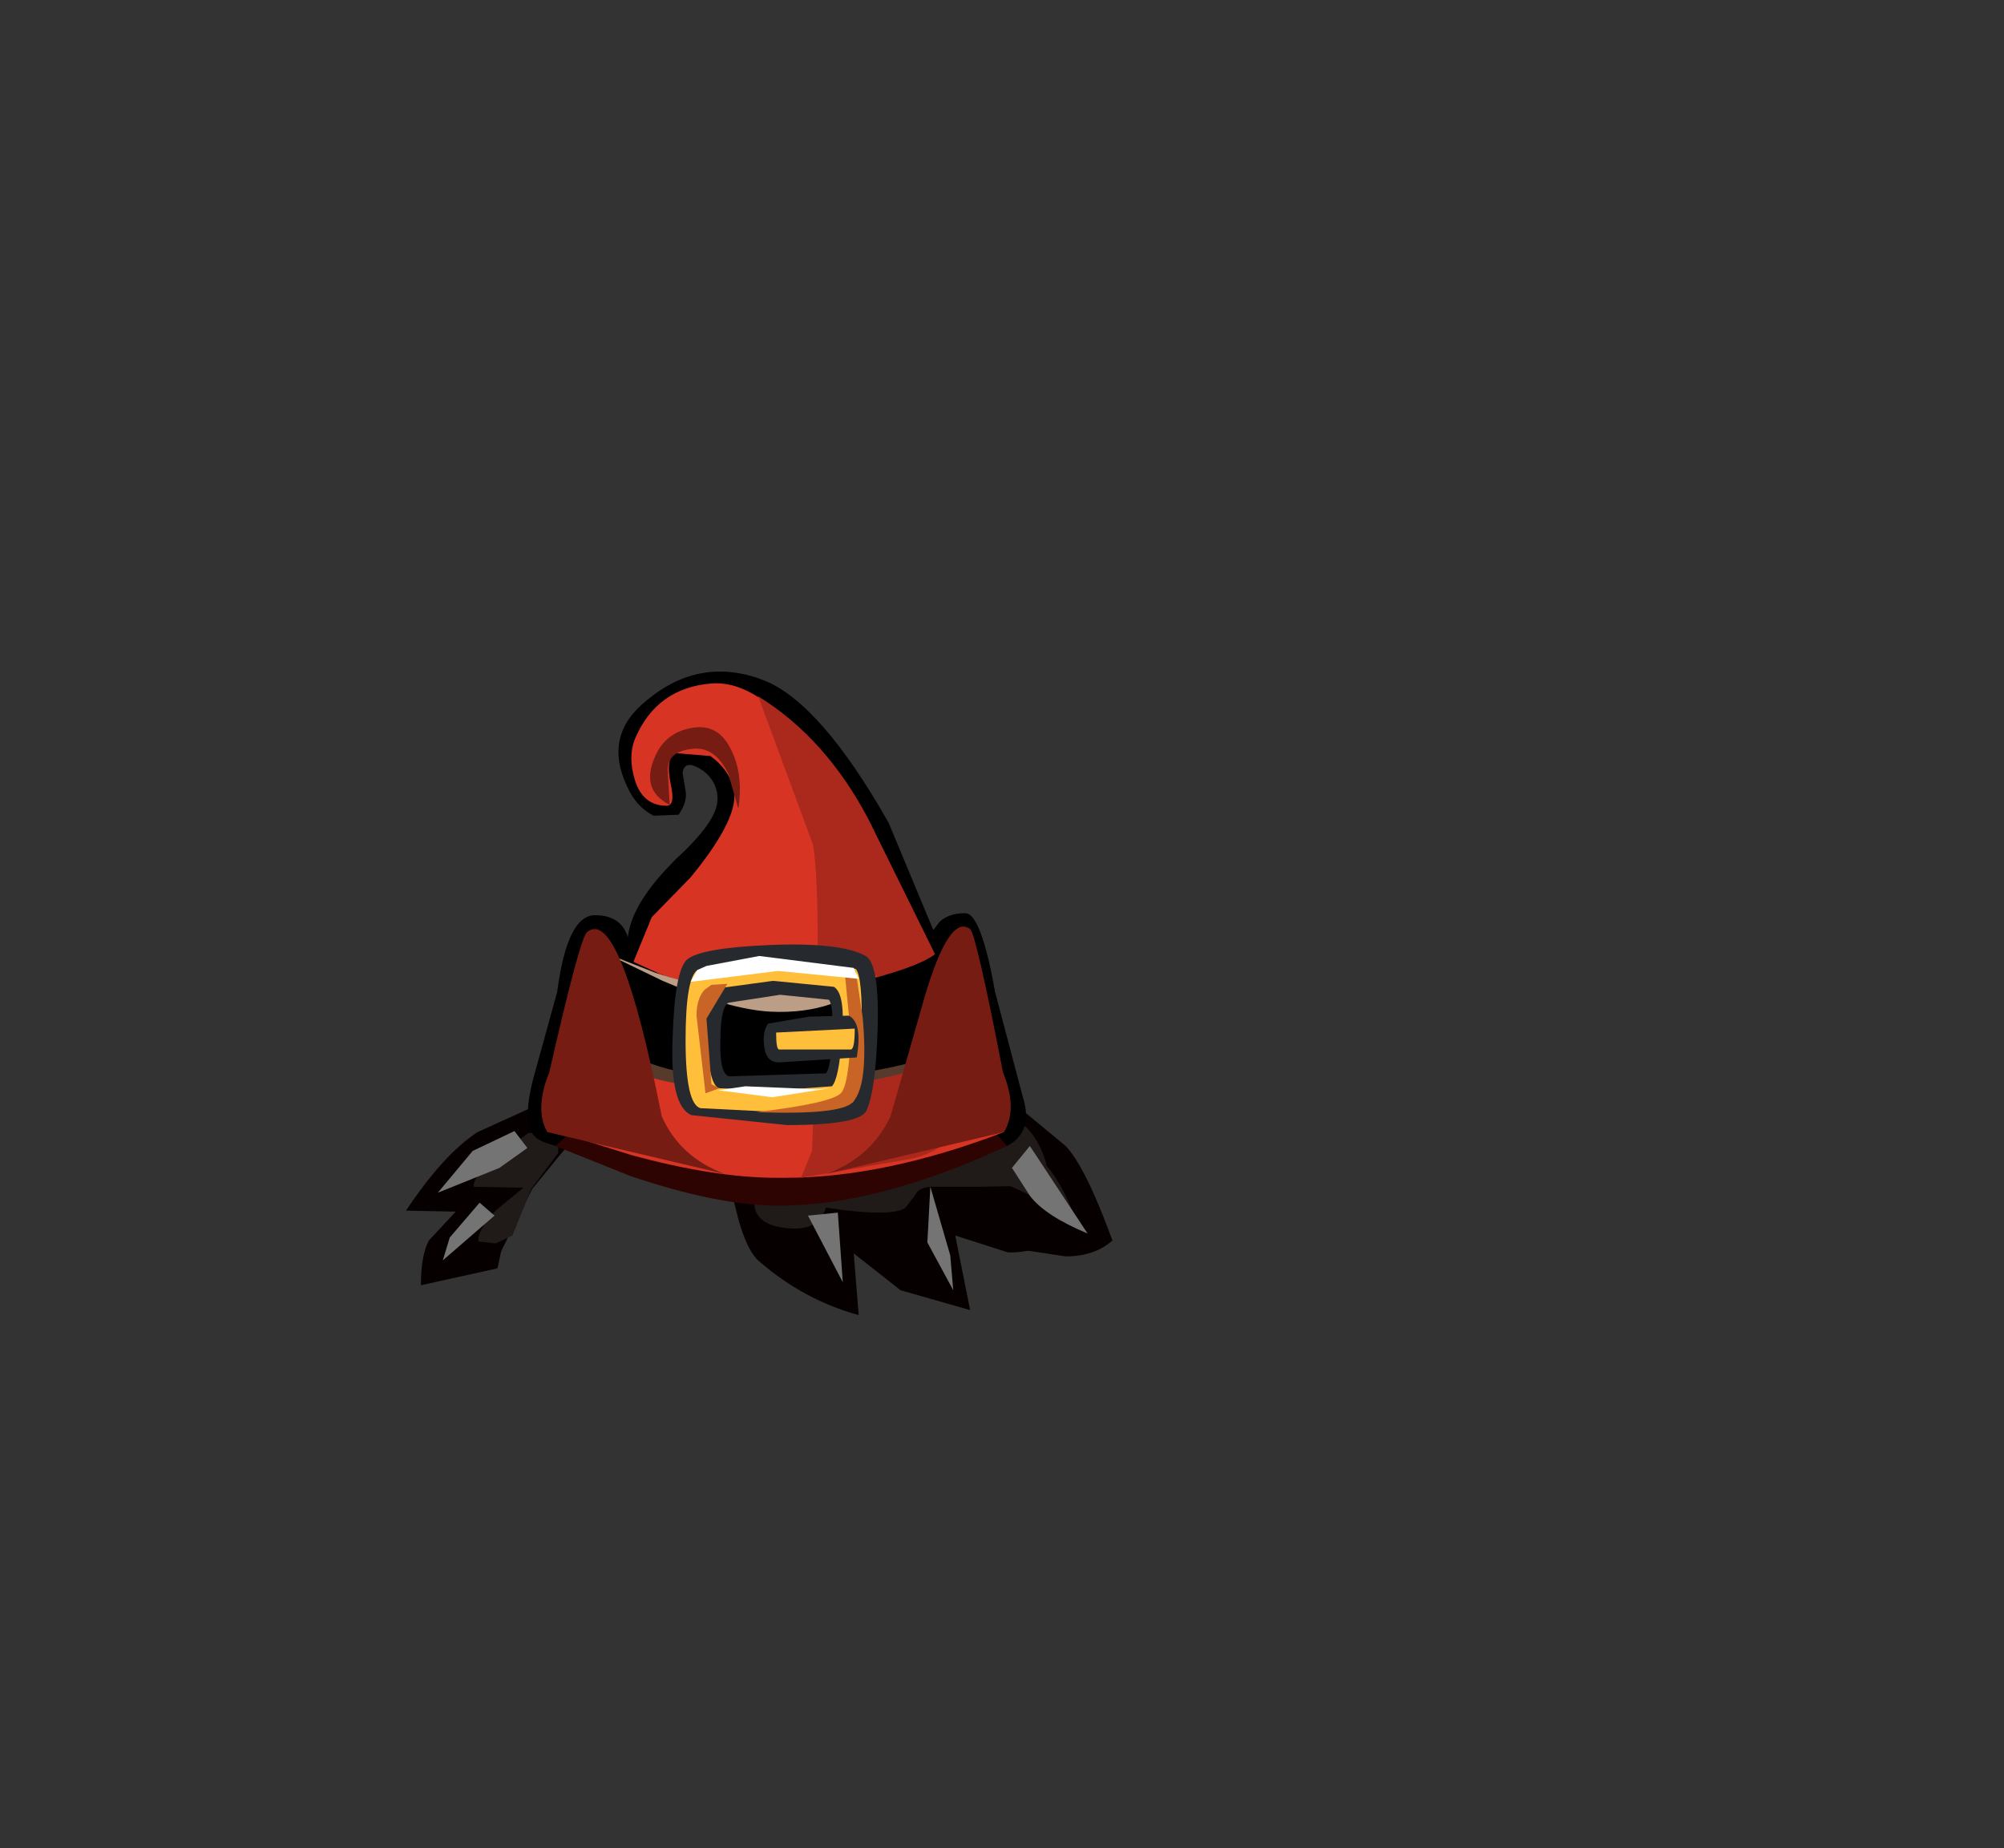 <svg xmlns:xlink="http://www.w3.org/1999/xlink" height="92.9" width="100.7" xmlns="http://www.w3.org/2000/svg"><rect width="100%" height="100%" fill="#333333" stroke="none"/><use height="32.35" transform="translate(20.4 33.75)" width="35.5" xlink:href="#a"/><defs><g id="a" fill-rule="evenodd"><path d="m-15.75 11.15-2.5-.05q1.9-2.85 3.6-3.95l2.75-1.25 2.05 1.7-2.55 2.5q-.7 1.15-1.25 3.9l-3.85.85q0-1.5.4-2.25l1.35-1.45" fill="#060100" transform="translate(18.25 16)"/><path d="m-10.55 6.2-.1.45 1 .6L-11.9 10l-1.65 3.3-3.35.8q2.1-3.45 2.85-3.75l-3.35.35 2.85-2.65q1.15-.8 4-1.85" fill="#060100" transform="translate(18.25 16)"/><path d="m-13.75 11.1 1.4-1.15-2.5-.05q-.05-.6 1.65-1.9l1.1-.8q.55-.05 1.5.6v.4l-1.35 1.8-.95 2.35-.85.4-.85-.1q-.1-.5.85-1.55" fill="#201a19" transform="translate(18.25 16)"/><path d="M6-8.4 4.2-6.25-5.3-5.1q-.1-.75.65-1.5 2-1.85 2.05-2.9.05-.9-.7-1.5-.95-.65-1.05.1l.15.9q.1.55-.35 1.2l-1.25.05q-.9-.45-1.35-1.5-1.2-2.55 1-4.3 2.7-2.25 5.9-1Q2.6-14.4 6-8.4" transform="translate(18.25 16)"/><path d="m.15 8.65 6.8-.7 9.05 4.3q-2.75 1-4 .95l-2.65-.85.75 3.75-3.5-1-2.35-1.85.25 3.1q-2.75-.75-5-2.7-.55-.45-1-1.95l-.35-1.35 2-1.7" fill="#060100" transform="translate(18.25 16)"/><path d="M12.25 13 9.9 9.75q-.05-.25 1.25-5l3.75 3.1q1 1.05 2.35 4.75-.9.8-2.35.8l-2.65-.4" fill="#060100" transform="translate(18.25 16)"/><path d="M10.6 4.95q2.05 1.1 3.55 3.25.95 1.25 2.3 4.25-3.8.65-5.5-.1l-2.4-1.45q.8 2.05.7 4.2-1.9.05-5.6-3.05Q4 13.2 4 15.6q-1.45.05-3.8-2.9-1.35-1.5-1.35-3.3L.3 6.45Q.5 4.8 3.95 3.7l4.5.25 2.15 1" fill="#060100" transform="translate(18.25 16)"/><path d="M13.8 8.35q.5 1.25-.8 1.5l-2.35.05H8.1q-.6.05-.75.4l-.5.65q-.65.5-4 0-.3 1.1-1.7 1.05-1.85-.1-1.9-1.25l2.6-1.85 2.1-.75L9.7 6.5q3-1.05 4.1 1.85" fill="#201a19" transform="translate(18.25 16)"/><path d="M-4.65-6.6q1.6-1.55 5.5-1.55l3.1-.4L6-8.4 8.25-3l.3-.4q.45-.45 1.3-.45.8 0 1.5 3.95l1.4 5.3q.55 1.75-.8 2.45L7.7 8-.5 3.2l-6.55 4.95q-3.95-.05-4.7-.75-.7-.65-.1-2.95l1.2-4.35q.5-3.85 1.9-3.85 1.3 0 1.65 1.1.2-1.75 2.45-3.95" transform="translate(18.25 16)"/><path d="M11.95 7.85q-6.45 3-11.45 3-3.1 0-7.5-1.5l-3.75-1.5L-9.4 6.7.7 8.25 10.85 6.6l1.1 1.25" fill="#2e0402" transform="translate(18.25 16)"/><path d="M2.1-12.2q2.8 3.3 5.5 9.3l4.2 10.05q-6 2.3-11 2.3H.4q-3.15 0-7.35-1.15l-3.65-1.15q.25.1 4.7-10.8l1.95-2q2.55-3.1 2.15-4.5-.25-.95-1.15-1.6l-1.8-.15q-.45.3-.2 1.55.25 1.1-.2 1.1-1.2 0-1.6-1.3-.35-1.15 0-2.05 1.1-2.6 3.9-2.8 2.25-.15 4.95 3.2" fill="#d73424" transform="translate(18.25 16)"/><path d="m5-8.55 3.6 7.3 1.5 7.7q-1.25 1.7-3 2.05l-5.5.95.55-1.35Q2.7-4.4 2.2-7.3l-2.75-7.45q3.4 2.1 5.55 6.2" fill="#ab291c" transform="translate(18.25 16)"/><path d="M10.1 3.1q-5.15 2-10.4 2-3.3 0-5.85-.75L-7.6 3.8l-.45.05V3.6l.45.2L.1 2.4l10 .7" fill="#563a2c" transform="translate(18.25 16)"/><path d="m9.5-.6.5 3.15Q6.35 4.5-.5 4.5q-4.3 0-6.8-1.4L-9 1.7l1.1-3.6 2.4 1.1Q-2.65.25-.25.25q2.7 0 5.75-.9 2.85-.8 3.15-1.5.3-.55.6.35L9.5-.6" transform="translate(18.25 16)"/><path d="m-8.25-1.85 2.55 1q3.05 1 5.8 1 4.35 0 5.35-.9-2 2-5.35 1.85Q-2 1-5.35-.45l-2.9-1.4" fill="#bc9d85" transform="translate(18.25 16)"/><path d="M2.9 9.25q2.25-.85 3.2-2.9L7.8.4q1.25-4.25 2.3-3.45.3.25 1.65 7.2.75 1.85.05 3l-8.9 2.1m-5.15 0-8.9-2.1q-.65-1.15.1-3 1.55-6.8 1.9-7.05Q-7.5-4.25-5.4 6.35q.9 2.05 3.15 2.9" fill="#761c13" transform="translate(18.25 16)"/><path d="M3 .5.55.25l-2.6.4q-.4.25-.4 1.9-.05 1.7.45 1.8l4.85-.15q.25-.25.3-1.85Q3.25.8 3 .5M0-2.25q3.6-.15 4.85.55.7.4.6 3.7-.1 3.05-.55 4.05-.3.75-4 .75l-4.8-.5q-1.1-.45-.95-3.9.1-3.3.7-3.9.65-.6 4.15-.75" fill="#262a2e" transform="translate(18.25 16)"/><path d="m.5-1.4 3.85.35q.35.35.3 3.25 0 2.9-.45 3.45l-3.65.5-4-.2q-.75-.2-.75-3.4 0-3.15.6-3.55l4.1-.4M3.25-.15.2-.45l-2.95.4q-.6.3-.4 2.6.15 2.3.65 2.4l2.95.1 2.7-.2q.35-.35.5-2.4.2-2.25-.4-2.6" fill="#ffbf3b" transform="translate(18.25 16)"/><path d="m3.8-.85.1-.25.45.15.35 2.35q.3 3.4-.5 4.25-.6.65-4.85.5Q3.1 5.7 3.6 5.2q.4-.4.5-2.95l-.3-3.1" fill="#c86426" transform="translate(18.25 16)"/><path d="m4.25-1.1.25.55-4.05-.4-4.4.55.35-.6.45-.2 2.65-.5 4.75.6M.15 5.4l-2.7-.35 1.35-.2L2.4 5l.65-.05-2.9.45" fill="#fff" transform="translate(18.25 16)"/><path d="m2 1.35 2-.05q.7.35.4 2.1l-3.9.25q-.65 0-.75-.8-.1-.75.2-1.15L2 1.35" fill="#262a2e" transform="translate(18.25 16)"/><path d="m.35 2.15 3.95-.2Q4.3 3 4.1 3H.5q-.15 0-.15-.85" fill="#ffbf3b" transform="translate(18.25 16)"/><path d="m-2.1-.3-1.05 1.75.25 3.3.4.2-.7.25-.45-3.9q0-.85.4-1.3l.35-.25.8-.05" fill="#c86426" transform="translate(18.25 16)"/><path d="M-5-9.3q-1.6-.8-.6-2.7.55-.95 1.65-1.15 1.2-.25 1.85.75.85 1.35.55 3.3l-.5-1.75q-.7-1.45-1.9-1.25-1.15.15-1.15 1.05L-5-9.3" fill="#761c13" transform="translate(18.25 16)"/><path d="m10.45 9.35 1.9-1.75q2.1 1 3.1 4.15-2.8-1.95-5-2.4" fill="#201a19" transform="translate(18.25 16)"/><path d="m13.1 7.85 2.9 4.4q-2.15-.9-2.9-1.9l-.9-1.4.9-1.1m-5 2.05 1 3.45.15 1.75-1.3-2.4.15-2.8m-4.65 1.3.25 3.5-1.75-3.35 1.5-.15M-12.8 7.1l.65.85-1.4 1-3.1 1.25 1.75-2.1 2.1-1m-1.75 3.6.75.65-2.6 2.25.35-1.15 1.5-1.75" fill="#747474" transform="translate(18.25 16)"/></g></defs></svg>
